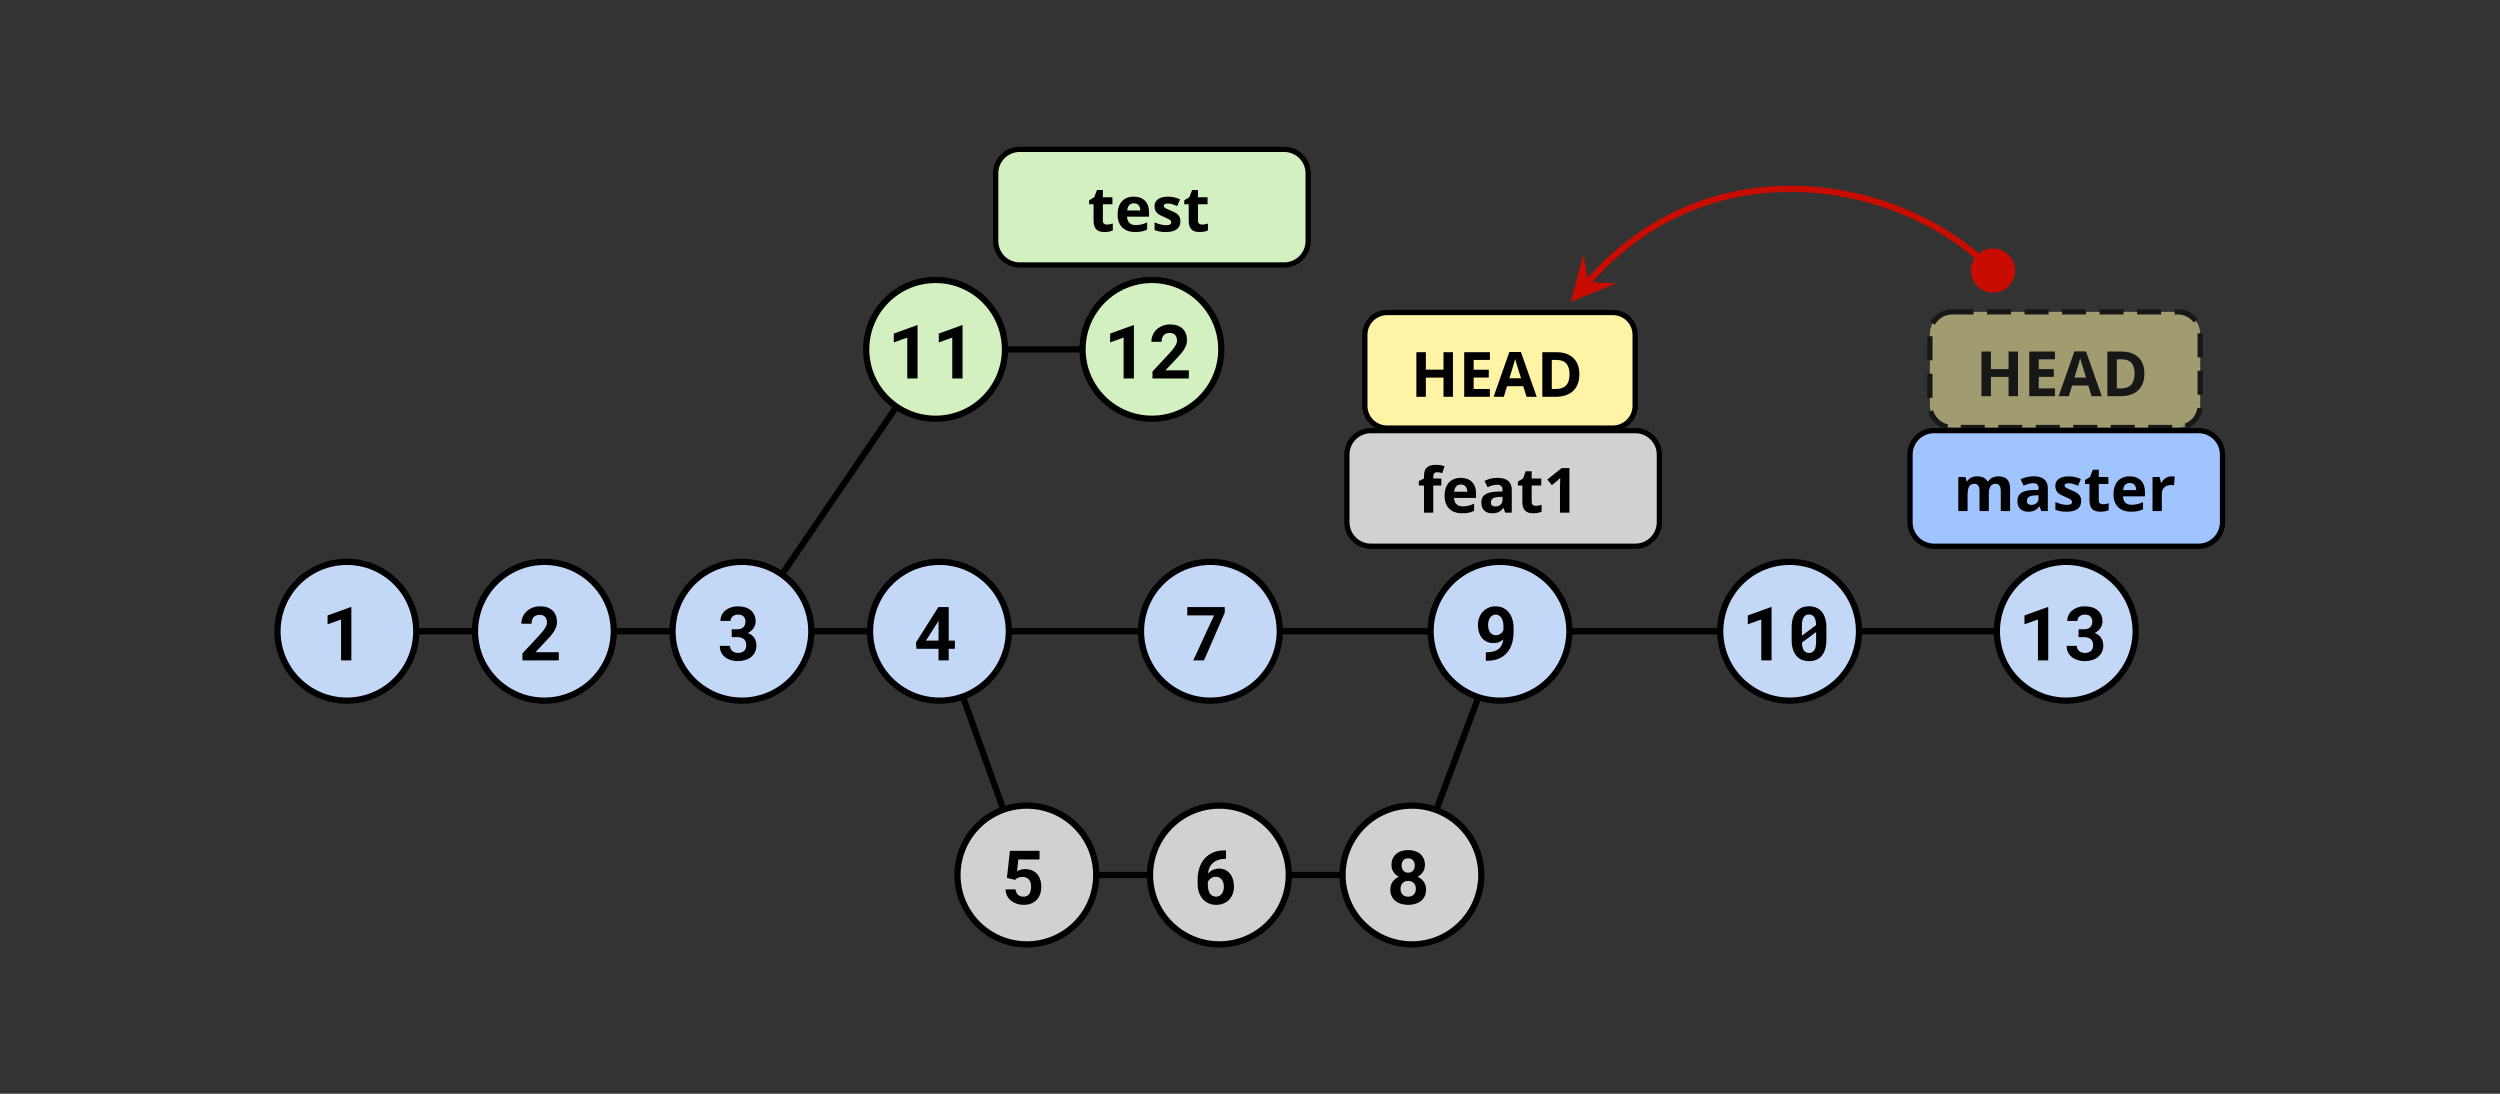 <?xml version="1.0" standalone="no"?><!-- Generator: Gravit.io --><svg xmlns="http://www.w3.org/2000/svg" xmlns:xlink="http://www.w3.org/1999/xlink" style="isolation:isolate" viewBox="0 0 800 350" width="800" height="350"><rect x="0" y="0" width="800" height="350" fill="#333333" stroke="none"/><defs><clipPath id="_clipPath_TR9exJknRg6jvbkrXEfo801cq51ePe6T"><rect width="800" height="350"/></clipPath></defs><g clip-path="url(#_clipPath_TR9exJknRg6jvbkrXEfo801cq51ePe6T)"><line x1="111" y1="202" x2="662" y2="202" vector-effect="non-scaling-stroke" stroke-width="2" stroke="rgb(0,0,0)" stroke-linejoin="miter" stroke-linecap="square" stroke-miterlimit="3"/><line x1="328.594" y1="280" x2="451.651" y2="280" vector-effect="non-scaling-stroke" stroke-width="2" stroke="rgb(0,0,0)" stroke-linejoin="miter" stroke-linecap="square" stroke-miterlimit="3"/><line x1="299.471" y1="111.793" x2="368.817" y2="111.793" vector-effect="non-scaling-stroke" stroke-width="2" stroke="rgb(0,0,0)" stroke-linejoin="miter" stroke-linecap="square" stroke-miterlimit="3"/><line x1="328.594" y1="280" x2="300.622" y2="202" vector-effect="non-scaling-stroke" stroke-width="2" stroke="rgb(0,0,0)" stroke-linejoin="miter" stroke-linecap="square" stroke-miterlimit="3"/><line x1="451.821" y1="280" x2="481" y2="202" vector-effect="non-scaling-stroke" stroke-width="2" stroke="rgb(0,0,0)" stroke-linejoin="miter" stroke-linecap="square" stroke-miterlimit="3"/><line x1="237.793" y1="202" x2="299.386" y2="111.793" vector-effect="non-scaling-stroke" stroke-width="2" stroke="rgb(0,0,0)" stroke-linejoin="miter" stroke-linecap="square" stroke-miterlimit="3"/><g id="Bmaster"><path d="M 618.883 137.793 L 703.531 137.793 C 707.768 137.793 711.207 141.232 711.207 145.469 L 711.207 167.117 C 711.207 171.353 707.768 174.793 703.531 174.793 L 618.883 174.793 C 614.647 174.793 611.207 171.353 611.207 167.117 L 611.207 145.469 C 611.207 141.232 614.647 137.793 618.883 137.793 Z" style="stroke:none;fill:#9FC4FF;stroke-miterlimit:10;"/><path d="M 618.883 137.793 L 703.531 137.793 C 707.768 137.793 711.207 141.232 711.207 145.469 L 711.207 167.117 C 711.207 171.353 707.768 174.793 703.531 174.793 L 618.883 174.793 C 614.647 174.793 611.207 171.353 611.207 167.117 L 611.207 145.469 C 611.207 141.232 614.647 137.793 618.883 137.793 Z" style="fill:none;stroke:#000000;stroke-width:1.686;stroke-linecap:square;stroke-miterlimit:3;"/><path d=" M 636.425 158.073 L 636.425 163.551 L 633.447 163.551 L 633.447 157.175 L 633.447 157.175 Q 633.447 155.993 633.051 155.402 L 633.051 155.402 L 633.051 155.402 Q 632.656 154.811 631.806 154.811 L 631.806 154.811 L 631.806 154.811 Q 630.663 154.811 630.146 155.651 L 630.146 155.651 L 630.146 155.651 Q 629.628 156.491 629.628 158.415 L 629.628 158.415 L 629.628 163.551 L 626.65 163.551 L 626.65 152.633 L 628.925 152.633 L 629.325 154.03 L 629.492 154.03 L 629.492 154.03 Q 629.931 153.278 630.761 152.853 L 630.761 152.853 L 630.761 152.853 Q 631.591 152.428 632.665 152.428 L 632.665 152.428 L 632.665 152.428 Q 635.117 152.428 635.986 154.03 L 635.986 154.03 L 636.249 154.03 L 636.249 154.03 Q 636.689 153.268 637.543 152.848 L 637.543 152.848 L 637.543 152.848 Q 638.398 152.428 639.472 152.428 L 639.472 152.428 L 639.472 152.428 Q 641.327 152.428 642.28 153.381 L 642.28 153.381 L 642.28 153.381 Q 643.232 154.333 643.232 156.432 L 643.232 156.432 L 643.232 163.551 L 640.243 163.551 L 640.243 157.175 L 640.243 157.175 Q 640.243 155.993 639.848 155.402 L 639.848 155.402 L 639.848 155.402 Q 639.452 154.811 638.603 154.811 L 638.603 154.811 L 638.603 154.811 Q 637.509 154.811 636.967 155.592 L 636.967 155.592 L 636.967 155.592 Q 636.425 156.374 636.425 158.073 L 636.425 158.073 Z  M 655.302 163.551 L 653.222 163.551 L 652.646 162.067 L 652.568 162.067 L 652.568 162.067 Q 651.816 163.014 651.02 163.381 L 651.02 163.381 L 651.02 163.381 Q 650.224 163.747 648.945 163.747 L 648.945 163.747 L 648.945 163.747 Q 647.372 163.747 646.469 162.848 L 646.469 162.848 L 646.469 162.848 Q 645.566 161.95 645.566 160.29 L 645.566 160.29 L 645.566 160.29 Q 645.566 158.551 646.782 157.726 L 646.782 157.726 L 646.782 157.726 Q 647.997 156.901 650.449 156.813 L 650.449 156.813 L 652.343 156.755 L 652.343 156.276 L 652.343 156.276 Q 652.343 154.616 650.644 154.616 L 650.644 154.616 L 650.644 154.616 Q 649.335 154.616 647.568 155.407 L 647.568 155.407 L 646.581 153.395 L 646.581 153.395 Q 648.466 152.409 650.761 152.409 L 650.761 152.409 L 650.761 152.409 Q 652.958 152.409 654.13 153.366 L 654.13 153.366 L 654.13 153.366 Q 655.302 154.323 655.302 156.276 L 655.302 156.276 L 655.302 163.551 Z  M 652.343 159.391 L 652.343 158.493 L 651.191 158.532 L 651.191 158.532 Q 649.892 158.571 649.257 159.001 L 649.257 159.001 L 649.257 159.001 Q 648.622 159.43 648.622 160.309 L 648.622 160.309 L 648.622 160.309 Q 648.622 161.569 650.068 161.569 L 650.068 161.569 L 650.068 161.569 Q 651.103 161.569 651.723 160.973 L 651.723 160.973 L 651.723 160.973 Q 652.343 160.378 652.343 159.391 L 652.343 159.391 Z  M 665.986 160.309 L 665.986 160.309 L 665.986 160.309 Q 665.986 161.989 664.819 162.868 L 664.819 162.868 L 664.819 162.868 Q 663.652 163.747 661.327 163.747 L 661.327 163.747 L 661.327 163.747 Q 660.136 163.747 659.296 163.586 L 659.296 163.586 L 659.296 163.586 Q 658.456 163.425 657.724 163.112 L 657.724 163.112 L 657.724 160.651 L 657.724 160.651 Q 658.554 161.042 659.594 161.305 L 659.594 161.305 L 659.594 161.305 Q 660.634 161.569 661.425 161.569 L 661.425 161.569 L 661.425 161.569 Q 663.046 161.569 663.046 160.632 L 663.046 160.632 L 663.046 160.632 Q 663.046 160.28 662.831 160.06 L 662.831 160.06 L 662.831 160.06 Q 662.617 159.841 662.089 159.562 L 662.089 159.562 L 662.089 159.562 Q 661.562 159.284 660.683 158.913 L 660.683 158.913 L 660.683 158.913 Q 659.423 158.385 658.832 157.936 L 658.832 157.936 L 658.832 157.936 Q 658.242 157.487 657.973 156.906 L 657.973 156.906 L 657.973 156.906 Q 657.704 156.325 657.704 155.475 L 657.704 155.475 L 657.704 155.475 Q 657.704 154.02 658.832 153.224 L 658.832 153.224 L 658.832 153.224 Q 659.96 152.428 662.031 152.428 L 662.031 152.428 L 662.031 152.428 Q 664.003 152.428 665.868 153.288 L 665.868 153.288 L 664.97 155.436 L 664.97 155.436 Q 664.15 155.085 663.437 154.86 L 663.437 154.86 L 663.437 154.86 Q 662.724 154.635 661.982 154.635 L 661.982 154.635 L 661.982 154.635 Q 660.663 154.635 660.663 155.348 L 660.663 155.348 L 660.663 155.348 Q 660.663 155.749 661.088 156.042 L 661.088 156.042 L 661.088 156.042 Q 661.513 156.335 662.949 156.911 L 662.949 156.911 L 662.949 156.911 Q 664.228 157.428 664.824 157.878 L 664.824 157.878 L 664.824 157.878 Q 665.419 158.327 665.702 158.913 L 665.702 158.913 L 665.702 158.913 Q 665.986 159.499 665.986 160.309 Z  M 672.909 161.374 L 672.909 161.374 L 672.909 161.374 Q 673.691 161.374 674.784 161.032 L 674.784 161.032 L 674.784 163.249 L 674.784 163.249 Q 673.671 163.747 672.05 163.747 L 672.05 163.747 L 672.05 163.747 Q 670.263 163.747 669.448 162.843 L 669.448 162.843 L 669.448 162.843 Q 668.632 161.94 668.632 160.133 L 668.632 160.133 L 668.632 154.87 L 667.206 154.87 L 667.206 153.61 L 668.847 152.614 L 669.706 150.309 L 671.611 150.309 L 671.611 152.633 L 674.667 152.633 L 674.667 154.87 L 671.611 154.87 L 671.611 160.133 L 671.611 160.133 Q 671.611 160.768 671.967 161.071 L 671.967 161.071 L 671.967 161.071 Q 672.324 161.374 672.909 161.374 Z  M 681.513 154.548 L 681.513 154.548 L 681.513 154.548 Q 680.566 154.548 680.029 155.148 L 680.029 155.148 L 680.029 155.148 Q 679.492 155.749 679.413 156.852 L 679.413 156.852 L 683.593 156.852 L 683.593 156.852 Q 683.574 155.749 683.017 155.148 L 683.017 155.148 L 683.017 155.148 Q 682.46 154.548 681.513 154.548 Z  M 681.933 163.747 L 681.933 163.747 L 681.933 163.747 Q 679.296 163.747 677.812 162.292 L 677.812 162.292 L 677.812 162.292 Q 676.327 160.837 676.327 158.171 L 676.327 158.171 L 676.327 158.171 Q 676.327 155.426 677.7 153.927 L 677.7 153.927 L 677.7 153.927 Q 679.072 152.428 681.493 152.428 L 681.493 152.428 L 681.493 152.428 Q 683.808 152.428 685.097 153.747 L 685.097 153.747 L 685.097 153.747 Q 686.386 155.065 686.386 157.389 L 686.386 157.389 L 686.386 158.835 L 679.345 158.835 L 679.345 158.835 Q 679.394 160.104 680.097 160.817 L 680.097 160.817 L 680.097 160.817 Q 680.8 161.53 682.07 161.53 L 682.07 161.53 L 682.07 161.53 Q 683.056 161.53 683.935 161.325 L 683.935 161.325 L 683.935 161.325 Q 684.814 161.12 685.771 160.671 L 685.771 160.671 L 685.771 162.975 L 685.771 162.975 Q 684.99 163.366 684.101 163.556 L 684.101 163.556 L 684.101 163.556 Q 683.212 163.747 681.933 163.747 Z  M 694.902 152.428 L 694.902 152.428 L 694.902 152.428 Q 695.507 152.428 695.908 152.516 L 695.908 152.516 L 695.683 155.309 L 695.683 155.309 Q 695.322 155.212 694.804 155.212 L 694.804 155.212 L 694.804 155.212 Q 693.378 155.212 692.582 155.944 L 692.582 155.944 L 692.582 155.944 Q 691.786 156.676 691.786 157.995 L 691.786 157.995 L 691.786 163.551 L 688.808 163.551 L 688.808 152.633 L 691.064 152.633 L 691.503 154.469 L 691.65 154.469 L 691.65 154.469 Q 692.158 153.551 693.022 152.99 L 693.022 152.99 L 693.022 152.99 Q 693.886 152.428 694.902 152.428 Z " fill-rule="evenodd" fill="rgb(0,0,0)"/></g><g id="Btest"><path d="M 326.294 47.793 L 410.942 47.793 C 415.178 47.793 418.618 51.232 418.618 55.469 L 418.618 77.117 C 418.618 81.353 415.178 84.793 410.942 84.793 L 326.294 84.793 C 322.057 84.793 318.618 81.353 318.618 77.117 L 318.618 55.469 C 318.618 51.232 322.057 47.793 326.294 47.793 Z" style="stroke:none;fill:#D3F0C1;stroke-linecap:square;stroke-miterlimit:3;"/><path d="M 326.294 47.793 L 410.942 47.793 C 415.178 47.793 418.618 51.232 418.618 55.469 L 418.618 77.117 C 418.618 81.353 415.178 84.793 410.942 84.793 L 326.294 84.793 C 322.057 84.793 318.618 81.353 318.618 77.117 L 318.618 55.469 C 318.618 51.232 322.057 47.793 326.294 47.793 Z" style="fill:none;stroke:#000000;stroke-width:1.686;stroke-linecap:square;stroke-miterlimit:3;"/><path d=" M 354.219 71.874 L 354.219 71.874 L 354.219 71.874 Q 355.001 71.874 356.094 71.532 L 356.094 71.532 L 356.094 73.749 L 356.094 73.749 Q 354.981 74.247 353.36 74.247 L 353.36 74.247 L 353.36 74.247 Q 351.573 74.247 350.758 73.343 L 350.758 73.343 L 350.758 73.343 Q 349.942 72.44 349.942 70.633 L 349.942 70.633 L 349.942 65.37 L 348.516 65.37 L 348.516 64.11 L 350.157 63.114 L 351.016 60.809 L 352.921 60.809 L 352.921 63.133 L 355.977 63.133 L 355.977 65.37 L 352.921 65.37 L 352.921 70.633 L 352.921 70.633 Q 352.921 71.268 353.277 71.571 L 353.277 71.571 L 353.277 71.571 Q 353.634 71.874 354.219 71.874 Z  M 362.823 65.048 L 362.823 65.048 L 362.823 65.048 Q 361.876 65.048 361.339 65.648 L 361.339 65.648 L 361.339 65.648 Q 360.801 66.249 360.723 67.352 L 360.723 67.352 L 364.903 67.352 L 364.903 67.352 Q 364.884 66.249 364.327 65.648 L 364.327 65.648 L 364.327 65.648 Q 363.77 65.048 362.823 65.048 Z  M 363.243 74.247 L 363.243 74.247 L 363.243 74.247 Q 360.606 74.247 359.122 72.792 L 359.122 72.792 L 359.122 72.792 Q 357.637 71.337 357.637 68.671 L 357.637 68.671 L 357.637 68.671 Q 357.637 65.926 359.009 64.427 L 359.009 64.427 L 359.009 64.427 Q 360.382 62.928 362.803 62.928 L 362.803 62.928 L 362.803 62.928 Q 365.118 62.928 366.407 64.247 L 366.407 64.247 L 366.407 64.247 Q 367.696 65.565 367.696 67.889 L 367.696 67.889 L 367.696 69.335 L 360.655 69.335 L 360.655 69.335 Q 360.704 70.604 361.407 71.317 L 361.407 71.317 L 361.407 71.317 Q 362.11 72.03 363.38 72.03 L 363.38 72.03 L 363.38 72.03 Q 364.366 72.03 365.245 71.825 L 365.245 71.825 L 365.245 71.825 Q 366.124 71.62 367.081 71.171 L 367.081 71.171 L 367.081 73.475 L 367.081 73.475 Q 366.3 73.866 365.411 74.056 L 365.411 74.056 L 365.411 74.056 Q 364.522 74.247 363.243 74.247 Z  M 377.735 70.809 L 377.735 70.809 L 377.735 70.809 Q 377.735 72.489 376.568 73.368 L 376.568 73.368 L 376.568 73.368 Q 375.401 74.247 373.077 74.247 L 373.077 74.247 L 373.077 74.247 Q 371.885 74.247 371.046 74.086 L 371.046 74.086 L 371.046 74.086 Q 370.206 73.925 369.473 73.612 L 369.473 73.612 L 369.473 71.151 L 369.473 71.151 Q 370.303 71.542 371.343 71.805 L 371.343 71.805 L 371.343 71.805 Q 372.384 72.069 373.175 72.069 L 373.175 72.069 L 373.175 72.069 Q 374.796 72.069 374.796 71.132 L 374.796 71.132 L 374.796 71.132 Q 374.796 70.78 374.581 70.56 L 374.581 70.56 L 374.581 70.56 Q 374.366 70.341 373.839 70.062 L 373.839 70.062 L 373.839 70.062 Q 373.311 69.784 372.432 69.413 L 372.432 69.413 L 372.432 69.413 Q 371.173 68.885 370.582 68.436 L 370.582 68.436 L 370.582 68.436 Q 369.991 67.987 369.722 67.406 L 369.722 67.406 L 369.722 67.406 Q 369.454 66.825 369.454 65.975 L 369.454 65.975 L 369.454 65.975 Q 369.454 64.52 370.582 63.724 L 370.582 63.724 L 370.582 63.724 Q 371.71 62.928 373.78 62.928 L 373.78 62.928 L 373.78 62.928 Q 375.753 62.928 377.618 63.788 L 377.618 63.788 L 376.719 65.936 L 376.719 65.936 Q 375.899 65.585 375.186 65.36 L 375.186 65.36 L 375.186 65.36 Q 374.473 65.135 373.731 65.135 L 373.731 65.135 L 373.731 65.135 Q 372.413 65.135 372.413 65.848 L 372.413 65.848 L 372.413 65.848 Q 372.413 66.249 372.838 66.542 L 372.838 66.542 L 372.838 66.542 Q 373.262 66.835 374.698 67.411 L 374.698 67.411 L 374.698 67.411 Q 375.977 67.928 376.573 68.378 L 376.573 68.378 L 376.573 68.378 Q 377.169 68.827 377.452 69.413 L 377.452 69.413 L 377.452 69.413 Q 377.735 69.999 377.735 70.809 Z  M 384.659 71.874 L 384.659 71.874 L 384.659 71.874 Q 385.44 71.874 386.534 71.532 L 386.534 71.532 L 386.534 73.749 L 386.534 73.749 Q 385.421 74.247 383.8 74.247 L 383.8 74.247 L 383.8 74.247 Q 382.012 74.247 381.197 73.343 L 381.197 73.343 L 381.197 73.343 Q 380.382 72.44 380.382 70.633 L 380.382 70.633 L 380.382 65.37 L 378.956 65.37 L 378.956 64.11 L 380.596 63.114 L 381.456 60.809 L 383.36 60.809 L 383.36 63.133 L 386.417 63.133 L 386.417 65.37 L 383.36 65.37 L 383.36 70.633 L 383.36 70.633 Q 383.36 71.268 383.717 71.571 L 383.717 71.571 L 383.717 71.571 Q 384.073 71.874 384.659 71.874 Z " fill-rule="evenodd" fill="rgb(0,0,0)"/></g><g id="Bfeat1"><path d="M 438.676 137.793 L 523.324 137.793 C 527.56 137.793 531 141.232 531 145.469 L 531 167.117 C 531 171.353 527.56 174.793 523.324 174.793 L 438.676 174.793 C 434.44 174.793 431 171.353 431 167.117 L 431 145.469 C 431 141.232 434.44 137.793 438.676 137.793 Z" style="stroke:none;fill:#D1D1D1;stroke-linecap:square;stroke-miterlimit:3;"/><path d="M 438.676 137.793 L 523.324 137.793 C 527.56 137.793 531 141.232 531 145.469 L 531 167.117 C 531 171.353 527.56 174.793 523.324 174.793 L 438.676 174.793 C 434.44 174.793 431 171.353 431 167.117 L 431 145.469 C 431 141.232 434.44 137.793 438.676 137.793 Z" style="fill:none;stroke:#000000;stroke-width:1.686;stroke-linecap:square;stroke-miterlimit:3;"/><path d=" M 461.229 153.133 L 461.229 155.37 L 458.65 155.37 L 458.65 164.051 L 455.672 164.051 L 455.672 155.37 L 454.031 155.37 L 454.031 153.934 L 455.672 153.133 L 455.672 152.333 L 455.672 152.333 Q 455.672 150.467 456.59 149.608 L 456.59 149.608 L 456.59 149.608 Q 457.508 148.749 459.529 148.749 L 459.529 148.749 L 459.529 148.749 Q 461.072 148.749 462.273 149.208 L 462.273 149.208 L 461.512 151.395 L 461.512 151.395 Q 460.613 151.112 459.852 151.112 L 459.852 151.112 L 459.852 151.112 Q 459.217 151.112 458.934 151.488 L 458.934 151.488 L 458.934 151.488 Q 458.65 151.864 458.65 152.45 L 458.65 152.45 L 458.65 153.133 L 461.229 153.133 Z  M 467.459 155.048 L 467.459 155.048 L 467.459 155.048 Q 466.512 155.048 465.975 155.648 L 465.975 155.648 L 465.975 155.648 Q 465.437 156.249 465.359 157.352 L 465.359 157.352 L 469.539 157.352 L 469.539 157.352 Q 469.52 156.249 468.963 155.648 L 468.963 155.648 L 468.963 155.648 Q 468.406 155.048 467.459 155.048 Z  M 467.879 164.247 L 467.879 164.247 L 467.879 164.247 Q 465.242 164.247 463.758 162.792 L 463.758 162.792 L 463.758 162.792 Q 462.273 161.337 462.273 158.671 L 462.273 158.671 L 462.273 158.671 Q 462.273 155.926 463.646 154.427 L 463.646 154.427 L 463.646 154.427 Q 465.018 152.928 467.439 152.928 L 467.439 152.928 L 467.439 152.928 Q 469.754 152.928 471.043 154.247 L 471.043 154.247 L 471.043 154.247 Q 472.332 155.565 472.332 157.889 L 472.332 157.889 L 472.332 159.335 L 465.291 159.335 L 465.291 159.335 Q 465.34 160.604 466.043 161.317 L 466.043 161.317 L 466.043 161.317 Q 466.746 162.03 468.016 162.03 L 468.016 162.03 L 468.016 162.03 Q 469.002 162.03 469.881 161.825 L 469.881 161.825 L 469.881 161.825 Q 470.76 161.62 471.717 161.171 L 471.717 161.171 L 471.717 163.475 L 471.717 163.475 Q 470.936 163.866 470.047 164.056 L 470.047 164.056 L 470.047 164.056 Q 469.158 164.247 467.879 164.247 Z  M 483.768 164.051 L 481.687 164.051 L 481.111 162.567 L 481.033 162.567 L 481.033 162.567 Q 480.281 163.514 479.485 163.881 L 479.485 163.881 L 479.485 163.881 Q 478.689 164.247 477.41 164.247 L 477.41 164.247 L 477.41 164.247 Q 475.838 164.247 474.935 163.348 L 474.935 163.348 L 474.935 163.348 Q 474.031 162.45 474.031 160.79 L 474.031 160.79 L 474.031 160.79 Q 474.031 159.051 475.247 158.226 L 475.247 158.226 L 475.247 158.226 Q 476.463 157.401 478.914 157.313 L 478.914 157.313 L 480.809 157.255 L 480.809 156.776 L 480.809 156.776 Q 480.809 155.116 479.109 155.116 L 479.109 155.116 L 479.109 155.116 Q 477.801 155.116 476.033 155.907 L 476.033 155.907 L 475.047 153.895 L 475.047 153.895 Q 476.932 152.909 479.227 152.909 L 479.227 152.909 L 479.227 152.909 Q 481.424 152.909 482.596 153.866 L 482.596 153.866 L 482.596 153.866 Q 483.768 154.823 483.768 156.776 L 483.768 156.776 L 483.768 164.051 Z  M 480.809 159.891 L 480.809 158.993 L 479.656 159.032 L 479.656 159.032 Q 478.357 159.071 477.723 159.501 L 477.723 159.501 L 477.723 159.501 Q 477.088 159.93 477.088 160.809 L 477.088 160.809 L 477.088 160.809 Q 477.088 162.069 478.533 162.069 L 478.533 162.069 L 478.533 162.069 Q 479.568 162.069 480.188 161.473 L 480.188 161.473 L 480.188 161.473 Q 480.809 160.878 480.809 159.891 L 480.809 159.891 Z  M 491.434 161.874 L 491.434 161.874 L 491.434 161.874 Q 492.215 161.874 493.309 161.532 L 493.309 161.532 L 493.309 163.749 L 493.309 163.749 Q 492.195 164.247 490.574 164.247 L 490.574 164.247 L 490.574 164.247 Q 488.787 164.247 487.972 163.343 L 487.972 163.343 L 487.972 163.343 Q 487.156 162.44 487.156 160.633 L 487.156 160.633 L 487.156 155.37 L 485.73 155.37 L 485.73 154.11 L 487.371 153.114 L 488.23 150.809 L 490.135 150.809 L 490.135 153.133 L 493.191 153.133 L 493.191 155.37 L 490.135 155.37 L 490.135 160.633 L 490.135 160.633 Q 490.135 161.268 490.491 161.571 L 490.491 161.571 L 490.491 161.571 Q 490.848 161.874 491.434 161.874 Z  M 502.215 149.774 L 502.215 164.051 L 499.197 164.051 L 499.197 155.79 L 499.227 154.432 L 499.275 152.948 L 499.275 152.948 Q 498.523 153.7 498.23 153.934 L 498.23 153.934 L 496.59 155.253 L 495.135 153.436 L 499.734 149.774 L 502.215 149.774 Z " fill-rule="evenodd" fill="rgb(0,0,0)"/></g><g id="Bhead" style="opacity:0.54;"><path d="M 624.706 99.793 L 696.927 99.793 C 700.868 99.793 704.067 102.992 704.067 106.932 L 704.067 129.653 C 704.067 133.594 700.868 136.793 696.927 136.793 L 624.706 136.793 C 620.766 136.793 617.567 133.594 617.567 129.653 L 617.567 106.932 C 617.567 102.992 620.766 99.793 624.706 99.793 Z" style="stroke:none;fill:#FFF3A5;stroke-linecap:square;stroke-miterlimit:3;"/><path d="M 624.706 99.793 L 696.927 99.793 C 700.868 99.793 704.067 102.992 704.067 106.932 L 704.067 129.653 C 704.067 133.594 700.868 136.793 696.927 136.793 L 624.706 136.793 C 620.766 136.793 617.567 133.594 617.567 129.653 L 617.567 106.932 C 617.567 102.992 620.766 99.793 624.706 99.793 Z" style="fill:none;stroke:#000000;stroke-width:1.686;stroke-linecap:square;stroke-dasharray:6;stroke-miterlimit:3;"/><path d=" M 645.759 112.501 L 645.759 126.779 L 642.741 126.779 L 642.741 120.617 L 637.087 120.617 L 637.087 126.779 L 634.06 126.779 L 634.06 112.501 L 637.087 112.501 L 637.087 118.097 L 642.741 118.097 L 642.741 112.501 L 645.759 112.501 Z  M 657.585 124.279 L 657.585 126.779 L 649.362 126.779 L 649.362 112.501 L 657.585 112.501 L 657.585 114.982 L 652.39 114.982 L 652.39 118.117 L 657.224 118.117 L 657.224 120.597 L 652.39 120.597 L 652.39 124.279 L 657.585 124.279 Z  M 672.566 126.779 L 669.304 126.779 L 668.269 123.38 L 663.064 123.38 L 662.028 126.779 L 658.767 126.779 L 663.806 112.443 L 667.507 112.443 L 672.566 126.779 Z  M 663.825 120.841 L 667.546 120.841 L 667.546 120.841 Q 666.111 116.222 665.93 115.617 L 665.93 115.617 L 665.93 115.617 Q 665.749 115.011 665.671 114.659 L 665.671 114.659 L 665.671 114.659 Q 665.349 115.909 663.825 120.841 L 663.825 120.841 Z  M 686.208 119.503 L 686.208 119.503 L 686.208 119.503 Q 686.208 123.029 684.201 124.904 L 684.201 124.904 L 684.201 124.904 Q 682.195 126.779 678.405 126.779 L 678.405 126.779 L 674.362 126.779 L 674.362 112.501 L 678.845 112.501 L 678.845 112.501 Q 682.341 112.501 684.275 114.347 L 684.275 114.347 L 684.275 114.347 Q 686.208 116.193 686.208 119.503 Z  M 683.064 119.581 L 683.064 119.581 L 683.064 119.581 Q 683.064 114.982 679.001 114.982 L 679.001 114.982 L 677.39 114.982 L 677.39 124.279 L 678.689 124.279 L 678.689 124.279 Q 683.064 124.279 683.064 119.581 Z " fill-rule="evenodd" fill="rgb(0,0,0)"/></g><g id="Bhead"><path d="M 443.889 100 L 516.111 100 C 520.051 100 523.25 103.199 523.25 107.139 L 523.25 129.861 C 523.25 133.801 520.051 137 516.111 137 L 443.889 137 C 439.949 137 436.75 133.801 436.75 129.861 L 436.75 107.139 C 436.75 103.199 439.949 100 443.889 100 Z" style="stroke:none;fill:#FFF3A5;stroke-linecap:square;stroke-miterlimit:3;"/><path d="M 443.889 100 L 516.111 100 C 520.051 100 523.25 103.199 523.25 107.139 L 523.25 129.861 C 523.25 133.801 520.051 137 516.111 137 L 443.889 137 C 439.949 137 436.75 133.801 436.75 129.861 L 436.75 107.139 C 436.75 103.199 439.949 100 443.889 100 Z" style="fill:none;stroke:#000000;stroke-width:1.686;stroke-linecap:square;stroke-miterlimit:3;"/><path d=" M 464.942 112.709 L 464.942 126.986 L 461.925 126.986 L 461.925 120.824 L 456.271 120.824 L 456.271 126.986 L 453.243 126.986 L 453.243 112.709 L 456.271 112.709 L 456.271 118.304 L 461.925 118.304 L 461.925 112.709 L 464.942 112.709 Z  M 476.769 124.486 L 476.769 126.986 L 468.546 126.986 L 468.546 112.709 L 476.769 112.709 L 476.769 115.189 L 471.573 115.189 L 471.573 118.324 L 476.407 118.324 L 476.407 120.804 L 471.573 120.804 L 471.573 124.486 L 476.769 124.486 Z  M 491.749 126.986 L 488.487 126.986 L 487.452 123.588 L 482.247 123.588 L 481.212 126.986 L 477.95 126.986 L 482.989 112.65 L 486.69 112.65 L 491.749 126.986 Z  M 483.009 121.048 L 486.729 121.048 L 486.729 121.048 Q 485.294 116.429 485.113 115.824 L 485.113 115.824 L 485.113 115.824 Q 484.933 115.218 484.854 114.867 L 484.854 114.867 L 484.854 114.867 Q 484.532 116.117 483.009 121.048 L 483.009 121.048 Z  M 505.392 119.711 L 505.392 119.711 L 505.392 119.711 Q 505.392 123.236 503.385 125.111 L 503.385 125.111 L 503.385 125.111 Q 501.378 126.986 497.589 126.986 L 497.589 126.986 L 493.546 126.986 L 493.546 112.709 L 498.028 112.709 L 498.028 112.709 Q 501.524 112.709 503.458 114.554 L 503.458 114.554 L 503.458 114.554 Q 505.392 116.4 505.392 119.711 Z  M 502.247 119.789 L 502.247 119.789 L 502.247 119.789 Q 502.247 115.189 498.185 115.189 L 498.185 115.189 L 496.573 115.189 L 496.573 124.486 L 497.872 124.486 L 497.872 124.486 Q 502.247 124.486 502.247 119.789 Z " fill-rule="evenodd" fill="rgb(0,0,0)"/></g><g id="c1"><path d=" M 88.793 202 C 88.793 189.743 98.743 179.793 111 179.793 C 123.257 179.793 133.207 189.743 133.207 202 C 133.207 214.257 123.257 224.207 111 224.207 C 98.743 224.207 88.793 214.257 88.793 202 Z " fill="rgb(195,215,247)" vector-effect="non-scaling-stroke" stroke-width="2" stroke="rgb(0,0,0)" stroke-linejoin="miter" stroke-linecap="square" stroke-miterlimit="3"/><path d=" M 112.432 194.26 L 112.432 211.322 L 109.139 211.322 L 109.139 198.232 L 104.826 199.779 L 104.826 196.943 L 112.256 194.26 L 112.432 194.26 Z " fill="rgb(0,0,0)"/></g><g id="c2"><path d=" M 152 202 C 152 189.743 161.951 179.793 174.207 179.793 C 186.464 179.793 196.415 189.743 196.415 202 C 196.415 214.257 186.464 224.207 174.207 224.207 C 161.951 224.207 152 214.257 152 202 Z " fill="rgb(195,215,247)" vector-effect="non-scaling-stroke" stroke-width="2" stroke="rgb(0,0,0)" stroke-linejoin="miter" stroke-linecap="square" stroke-miterlimit="3"/><path d=" M 178.815 208.709 L 178.815 211.322 L 167.178 211.322 L 167.178 209.096 L 172.698 203.166 L 172.698 203.166 Q 173.342 202.463 173.787 201.889 L 173.787 201.889 L 173.787 201.889 Q 174.233 201.314 174.508 200.84 L 174.508 200.84 L 174.508 200.84 Q 174.783 200.365 174.907 199.955 L 174.907 199.955 L 174.907 199.955 Q 175.03 199.545 175.03 199.158 L 175.03 199.158 L 175.03 199.158 Q 175.03 198.584 174.866 198.139 L 174.866 198.139 L 174.866 198.139 Q 174.701 197.693 174.403 197.383 L 174.403 197.383 L 174.403 197.383 Q 174.104 197.072 173.688 196.908 L 173.688 196.908 L 173.688 196.908 Q 173.272 196.744 172.768 196.744 L 172.768 196.744 L 172.768 196.744 Q 171.42 196.744 170.758 197.494 L 170.758 197.494 L 170.758 197.494 Q 170.096 198.244 170.096 199.592 L 170.096 199.592 L 166.826 199.592 L 166.826 199.592 Q 166.826 198.455 167.26 197.441 L 167.26 197.441 L 167.26 197.441 Q 167.694 196.428 168.485 195.666 L 168.485 195.666 L 168.485 195.666 Q 169.276 194.904 170.395 194.465 L 170.395 194.465 L 170.395 194.465 Q 171.514 194.025 172.873 194.025 L 172.873 194.025 L 172.873 194.025 Q 174.174 194.025 175.176 194.389 L 175.176 194.389 L 175.176 194.389 Q 176.178 194.752 176.852 195.408 L 176.852 195.408 L 176.852 195.408 Q 177.526 196.064 177.877 196.984 L 177.877 196.984 L 177.877 196.984 Q 178.229 197.904 178.229 199.018 L 178.229 199.018 L 178.229 199.018 Q 178.229 199.861 177.965 200.629 L 177.965 200.629 L 177.965 200.629 Q 177.701 201.396 177.215 202.146 L 177.215 202.146 L 177.215 202.146 Q 176.729 202.896 176.049 203.676 L 176.049 203.676 L 176.049 203.676 Q 175.369 204.455 174.537 205.311 L 174.537 205.311 L 171.326 208.709 L 178.815 208.709 Z " fill="rgb(0,0,0)"/></g><g id="C3"><path d=" M 215.207 202 C 215.207 189.743 225.158 179.793 237.415 179.793 C 249.671 179.793 259.622 189.743 259.622 202 C 259.622 214.257 249.671 224.207 237.415 224.207 C 225.158 224.207 215.207 214.257 215.207 202 Z " fill="rgb(195,215,247)" vector-effect="non-scaling-stroke" stroke-width="2" stroke="rgb(0,0,0)" stroke-linejoin="miter" stroke-linecap="square" stroke-miterlimit="3"/><path d=" M 234.147 203.893 L 234.147 201.361 L 235.917 201.361 L 235.917 201.361 Q 237.253 201.361 237.897 200.688 L 237.897 200.688 L 237.897 200.688 Q 238.542 200.014 238.542 198.924 L 238.542 198.924 L 238.542 198.924 Q 238.542 198.42 238.395 198.004 L 238.395 198.004 L 238.395 198.004 Q 238.249 197.588 237.956 197.289 L 237.956 197.289 L 237.956 197.289 Q 237.663 196.99 237.212 196.826 L 237.212 196.826 L 237.212 196.826 Q 236.76 196.662 236.163 196.662 L 236.163 196.662 L 236.163 196.662 Q 235.671 196.662 235.243 196.803 L 235.243 196.803 L 235.243 196.803 Q 234.815 196.943 234.493 197.207 L 234.493 197.207 L 234.493 197.207 Q 234.171 197.471 233.983 197.846 L 233.983 197.846 L 233.983 197.846 Q 233.796 198.221 233.796 198.689 L 233.796 198.689 L 230.538 198.689 L 230.538 198.689 Q 230.538 197.646 230.965 196.791 L 230.965 196.791 L 230.965 196.791 Q 231.393 195.936 232.143 195.32 L 232.143 195.32 L 232.143 195.32 Q 232.893 194.705 233.907 194.365 L 233.907 194.365 L 233.907 194.365 Q 234.921 194.025 236.092 194.025 L 236.092 194.025 L 236.092 194.025 Q 237.358 194.025 238.413 194.336 L 238.413 194.336 L 238.413 194.336 Q 239.467 194.646 240.217 195.262 L 240.217 195.262 L 240.217 195.262 Q 240.967 195.877 241.383 196.785 L 241.383 196.785 L 241.383 196.785 Q 241.799 197.693 241.799 198.889 L 241.799 198.889 L 241.799 198.889 Q 241.799 199.439 241.635 199.973 L 241.635 199.973 L 241.635 199.973 Q 241.471 200.506 241.155 200.986 L 241.155 200.986 L 241.155 200.986 Q 240.838 201.467 240.37 201.871 L 240.37 201.871 L 240.37 201.871 Q 239.901 202.275 239.292 202.568 L 239.292 202.568 L 239.292 202.568 Q 240.006 202.826 240.528 203.225 L 240.528 203.225 L 240.528 203.225 Q 241.049 203.623 241.389 204.133 L 241.389 204.133 L 241.389 204.133 Q 241.729 204.643 241.893 205.252 L 241.893 205.252 L 241.893 205.252 Q 242.057 205.861 242.057 206.541 L 242.057 206.541 L 242.057 206.541 Q 242.057 207.736 241.6 208.674 L 241.6 208.674 L 241.6 208.674 Q 241.143 209.611 240.346 210.25 L 240.346 210.25 L 240.346 210.25 Q 239.549 210.889 238.454 211.223 L 238.454 211.223 L 238.454 211.223 Q 237.358 211.557 236.092 211.557 L 236.092 211.557 L 236.092 211.557 Q 235.003 211.557 233.965 211.258 L 233.965 211.258 L 233.965 211.258 Q 232.928 210.959 232.12 210.355 L 232.12 210.355 L 232.12 210.355 Q 231.311 209.752 230.825 208.838 L 230.825 208.838 L 230.825 208.838 Q 230.338 207.924 230.338 206.682 L 230.338 206.682 L 233.596 206.682 L 233.596 206.682 Q 233.596 207.174 233.784 207.59 L 233.784 207.59 L 233.784 207.59 Q 233.971 208.006 234.317 208.305 L 234.317 208.305 L 234.317 208.305 Q 234.663 208.604 235.131 208.773 L 235.131 208.773 L 235.131 208.773 Q 235.6 208.943 236.163 208.943 L 236.163 208.943 L 236.163 208.943 Q 237.405 208.943 238.108 208.287 L 238.108 208.287 L 238.108 208.287 Q 238.811 207.631 238.811 206.506 L 238.811 206.506 L 238.811 206.506 Q 238.811 205.814 238.612 205.322 L 238.612 205.322 L 238.612 205.322 Q 238.413 204.83 238.032 204.514 L 238.032 204.514 L 238.032 204.514 Q 237.651 204.197 237.118 204.045 L 237.118 204.045 L 237.118 204.045 Q 236.585 203.893 235.917 203.893 L 235.917 203.893 L 234.147 203.893 Z " fill="rgb(0,0,0)"/></g><g id="C4"><path d=" M 278.415 202 C 278.415 189.743 288.365 179.793 300.622 179.793 C 312.879 179.793 322.829 189.743 322.829 202 C 322.829 214.257 312.879 224.207 300.622 224.207 C 288.365 224.207 278.415 214.257 278.415 202 Z " fill="rgb(195,215,247)" vector-effect="non-scaling-stroke" stroke-width="2" stroke="rgb(0,0,0)" stroke-linejoin="miter" stroke-linecap="square" stroke-miterlimit="3"/><path d=" M 303.589 194.26 L 303.589 204.982 L 305.569 204.982 L 305.569 207.619 L 303.589 207.619 L 303.589 211.322 L 300.331 211.322 L 300.331 207.619 L 293.241 207.619 L 293.112 205.58 L 300.284 194.26 L 303.589 194.26 Z  M 300.015 199.205 L 296.311 204.982 L 300.331 204.982 L 300.331 198.643 L 300.015 199.205 Z " fill-rule="evenodd" fill="rgb(0,0,0)"/></g><g id="C5"><path d=" M 306.386 280 C 306.386 267.743 316.337 257.793 328.594 257.793 C 340.85 257.793 350.801 267.743 350.801 280 C 350.801 292.257 340.85 302.207 328.594 302.207 C 316.337 302.207 306.386 292.257 306.386 280 Z " fill="rgb(209,209,209)" vector-effect="non-scaling-stroke" stroke-width="2" stroke="rgb(0,0,0)" stroke-linejoin="miter" stroke-linecap="square" stroke-miterlimit="3"/><path d=" M 324.81 281.564 L 322.209 280.92 L 323.181 272.26 L 332.65 272.26 L 332.65 275.025 L 325.865 275.025 L 325.455 278.775 L 325.455 278.775 Q 325.818 278.564 326.486 278.342 L 326.486 278.342 L 326.486 278.342 Q 327.154 278.119 328.021 278.119 L 328.021 278.119 L 328.021 278.119 Q 329.252 278.119 330.219 278.512 L 330.219 278.512 L 330.219 278.512 Q 331.185 278.904 331.847 279.643 L 331.847 279.643 L 331.847 279.643 Q 332.51 280.381 332.861 281.447 L 332.861 281.447 L 332.861 281.447 Q 333.213 282.514 333.213 283.861 L 333.213 283.861 L 333.213 283.861 Q 333.213 285.01 332.873 286.041 L 332.873 286.041 L 332.873 286.041 Q 332.533 287.072 331.83 287.857 L 331.83 287.857 L 331.83 287.857 Q 331.127 288.643 330.06 289.1 L 330.06 289.1 L 330.06 289.1 Q 328.994 289.557 327.541 289.557 L 327.541 289.557 L 327.541 289.557 Q 326.439 289.557 325.414 289.229 L 325.414 289.229 L 325.414 289.229 Q 324.388 288.9 323.592 288.268 L 323.592 288.268 L 323.592 288.268 Q 322.795 287.635 322.297 286.715 L 322.297 286.715 L 322.297 286.715 Q 321.799 285.795 321.763 284.611 L 321.763 284.611 L 324.974 284.611 L 324.974 284.611 Q 325.092 285.725 325.777 286.334 L 325.777 286.334 L 325.777 286.334 Q 326.463 286.943 327.529 286.943 L 327.529 286.943 L 327.529 286.943 Q 328.185 286.943 328.648 286.697 L 328.648 286.697 L 328.648 286.697 Q 329.111 286.451 329.398 286.018 L 329.398 286.018 L 329.398 286.018 Q 329.685 285.584 329.82 284.986 L 329.82 284.986 L 329.82 284.986 Q 329.955 284.389 329.955 283.697 L 329.955 283.697 L 329.955 283.697 Q 329.955 283.018 329.785 282.449 L 329.785 282.449 L 329.785 282.449 Q 329.615 281.881 329.263 281.471 L 329.263 281.471 L 329.263 281.471 Q 328.912 281.061 328.385 280.838 L 328.385 280.838 L 328.385 280.838 Q 327.857 280.615 327.142 280.615 L 327.142 280.615 L 327.142 280.615 Q 326.662 280.615 326.31 280.697 L 326.31 280.697 L 326.31 280.697 Q 325.959 280.779 325.689 280.908 L 325.689 280.908 L 325.689 280.908 Q 325.42 281.037 325.209 281.207 L 325.209 281.207 L 325.209 281.207 Q 324.998 281.377 324.81 281.564 L 324.81 281.564 Z " fill="rgb(0,0,0)"/></g><g id="C6"><path d=" M 368 280 C 368 267.743 377.951 257.793 390.207 257.793 C 402.464 257.793 412.415 267.743 412.415 280 C 412.415 292.257 402.464 302.207 390.207 302.207 C 377.951 302.207 368 292.257 368 280 Z " fill="rgb(209,209,209)" vector-effect="non-scaling-stroke" stroke-width="2" stroke="rgb(0,0,0)" stroke-linejoin="miter" stroke-linecap="square" stroke-miterlimit="3"/><path d=" M 391.873 272.119 L 392.307 272.119 L 392.307 274.826 L 392.119 274.826 L 392.119 274.826 Q 390.83 274.826 389.84 275.166 L 389.84 275.166 L 389.84 275.166 Q 388.85 275.506 388.153 276.127 L 388.153 276.127 L 388.153 276.127 Q 387.455 276.748 387.051 277.615 L 387.051 277.615 L 387.051 277.615 Q 386.647 278.482 386.541 279.549 L 386.541 279.549 L 386.541 279.549 Q 386.811 279.256 387.162 278.969 L 387.162 278.969 L 387.162 278.969 Q 387.514 278.682 387.953 278.453 L 387.953 278.453 L 387.953 278.453 Q 388.393 278.225 388.908 278.084 L 388.908 278.084 L 388.908 278.084 Q 389.424 277.943 390.022 277.943 L 390.022 277.943 L 390.022 277.943 Q 391.241 277.943 392.149 278.406 L 392.149 278.406 L 392.149 278.406 Q 393.057 278.869 393.666 279.66 L 393.666 279.66 L 393.666 279.66 Q 394.276 280.451 394.575 281.5 L 394.575 281.5 L 394.575 281.5 Q 394.873 282.549 394.873 283.709 L 394.873 283.709 L 394.873 283.709 Q 394.873 284.951 394.475 286.018 L 394.475 286.018 L 394.475 286.018 Q 394.076 287.084 393.338 287.869 L 393.338 287.869 L 393.338 287.869 Q 392.6 288.654 391.545 289.105 L 391.545 289.105 L 391.545 289.105 Q 390.491 289.557 389.178 289.557 L 389.178 289.557 L 389.178 289.557 Q 387.807 289.557 386.705 289.047 L 386.705 289.047 L 386.705 289.047 Q 385.604 288.537 384.836 287.635 L 384.836 287.635 L 384.836 287.635 Q 384.069 286.732 383.653 285.496 L 383.653 285.496 L 383.653 285.496 Q 383.237 284.26 383.237 282.795 L 383.237 282.795 L 383.237 281.541 L 383.237 281.541 Q 383.237 279.514 383.787 277.785 L 383.787 277.785 L 383.787 277.785 Q 384.338 276.057 385.428 274.797 L 385.428 274.797 L 385.428 274.797 Q 386.518 273.537 388.135 272.828 L 388.135 272.828 L 388.135 272.828 Q 389.752 272.119 391.873 272.119 L 391.873 272.119 Z  M 389.073 280.557 L 389.073 280.557 L 389.073 280.557 Q 388.194 280.557 387.52 281.025 L 387.52 281.025 L 387.52 281.025 Q 386.846 281.494 386.506 282.232 L 386.506 282.232 L 386.506 283.193 L 386.506 283.193 Q 386.506 284.131 386.7 284.834 L 386.7 284.834 L 386.7 284.834 Q 386.893 285.537 387.244 286 L 387.244 286 L 387.244 286 Q 387.596 286.463 388.076 286.697 L 388.076 286.697 L 388.076 286.697 Q 388.557 286.932 389.119 286.932 L 389.119 286.932 L 389.119 286.932 Q 389.694 286.932 390.162 286.691 L 390.162 286.691 L 390.162 286.691 Q 390.631 286.451 390.959 286.029 L 390.959 286.029 L 390.959 286.029 Q 391.287 285.607 391.463 285.027 L 391.463 285.027 L 391.463 285.027 Q 391.639 284.447 391.639 283.756 L 391.639 283.756 L 391.639 283.756 Q 391.639 283.064 391.463 282.479 L 391.463 282.479 L 391.463 282.479 Q 391.287 281.893 390.959 281.465 L 390.959 281.465 L 390.959 281.465 Q 390.631 281.037 390.157 280.797 L 390.157 280.797 L 390.157 280.797 Q 389.682 280.557 389.073 280.557 Z " fill-rule="evenodd" fill="rgb(0,0,0)"/></g><g id="C7"><path d=" M 365.118 202 C 365.118 189.743 375.069 179.793 387.325 179.793 C 399.582 179.793 409.533 189.743 409.533 202 C 409.533 214.257 399.582 224.207 387.325 224.207 C 375.069 224.207 365.118 214.257 365.118 202 Z " fill="rgb(195,215,247)" vector-effect="non-scaling-stroke" stroke-width="2" stroke="rgb(0,0,0)" stroke-linejoin="miter" stroke-linecap="square" stroke-miterlimit="3"/><path d=" M 391.921 194.26 L 391.921 196.076 L 385.276 211.322 L 381.843 211.322 L 388.499 196.92 L 379.933 196.92 L 379.933 194.26 L 391.921 194.26 Z " fill="rgb(0,0,0)"/></g><g id="C8"><path d=" M 429.614 280 C 429.614 267.743 439.565 257.793 451.821 257.793 C 464.078 257.793 474.028 267.743 474.028 280 C 474.028 292.257 464.078 302.207 451.821 302.207 C 439.565 302.207 429.614 292.257 429.614 280 Z " fill="rgb(209,209,209)" vector-effect="non-scaling-stroke" stroke-width="2" stroke="rgb(0,0,0)" stroke-linejoin="miter" stroke-linecap="square" stroke-miterlimit="3"/><path d=" M 455.983 276.795 L 455.983 276.795 L 455.983 276.795 Q 455.983 278.037 455.356 279.004 L 455.356 279.004 L 455.356 279.004 Q 454.729 279.971 453.639 280.545 L 453.639 280.545 L 453.639 280.545 Q 454.882 281.131 455.614 282.186 L 455.614 282.186 L 455.614 282.186 Q 456.347 283.24 456.347 284.658 L 456.347 284.658 L 456.347 284.658 Q 456.347 285.865 455.907 286.779 L 455.907 286.779 L 455.907 286.779 Q 455.468 287.693 454.7 288.309 L 454.7 288.309 L 454.7 288.309 Q 453.932 288.924 452.889 289.24 L 452.889 289.24 L 452.889 289.24 Q 451.847 289.557 450.639 289.557 L 450.639 289.557 L 450.639 289.557 Q 449.421 289.557 448.372 289.24 L 448.372 289.24 L 448.372 289.24 Q 447.323 288.924 446.55 288.309 L 446.55 288.309 L 446.55 288.309 Q 445.776 287.693 445.337 286.779 L 445.337 286.779 L 445.337 286.779 Q 444.897 285.865 444.897 284.658 L 444.897 284.658 L 444.897 284.658 Q 444.897 283.955 445.091 283.328 L 445.091 283.328 L 445.091 283.328 Q 445.284 282.701 445.636 282.18 L 445.636 282.18 L 445.636 282.18 Q 445.987 281.658 446.485 281.242 L 446.485 281.242 L 446.485 281.242 Q 446.983 280.826 447.604 280.533 L 447.604 280.533 L 447.604 280.533 Q 446.514 279.971 445.893 279.004 L 445.893 279.004 L 445.893 279.004 Q 445.272 278.037 445.272 276.795 L 445.272 276.795 L 445.272 276.795 Q 445.272 275.635 445.671 274.75 L 445.671 274.75 L 445.671 274.75 Q 446.069 273.865 446.778 273.256 L 446.778 273.256 L 446.778 273.256 Q 447.487 272.646 448.466 272.336 L 448.466 272.336 L 448.466 272.336 Q 449.444 272.025 450.604 272.025 L 450.604 272.025 L 450.604 272.025 Q 451.764 272.025 452.749 272.336 L 452.749 272.336 L 452.749 272.336 Q 453.733 272.646 454.454 273.256 L 454.454 273.256 L 454.454 273.256 Q 455.175 273.865 455.579 274.75 L 455.579 274.75 L 455.579 274.75 Q 455.983 275.635 455.983 276.795 Z  M 453.077 284.436 L 453.077 284.436 L 453.077 284.436 Q 453.077 283.85 452.901 283.381 L 452.901 283.381 L 452.901 283.381 Q 452.725 282.912 452.403 282.578 L 452.403 282.578 L 452.403 282.578 Q 452.081 282.244 451.63 282.068 L 451.63 282.068 L 451.63 282.068 Q 451.179 281.893 450.616 281.893 L 450.616 281.893 L 450.616 281.893 Q 450.054 281.893 449.602 282.068 L 449.602 282.068 L 449.602 282.068 Q 449.151 282.244 448.835 282.578 L 448.835 282.578 L 448.835 282.578 Q 448.518 282.912 448.343 283.381 L 448.343 283.381 L 448.343 283.381 Q 448.167 283.85 448.167 284.436 L 448.167 284.436 L 448.167 284.436 Q 448.167 285.607 448.835 286.275 L 448.835 286.275 L 448.835 286.275 Q 449.503 286.943 450.639 286.943 L 450.639 286.943 L 450.639 286.943 Q 451.179 286.943 451.624 286.773 L 451.624 286.773 L 451.624 286.773 Q 452.069 286.604 452.391 286.275 L 452.391 286.275 L 452.391 286.275 Q 452.714 285.947 452.895 285.484 L 452.895 285.484 L 452.895 285.484 Q 453.077 285.021 453.077 284.436 Z  M 452.737 276.947 L 452.737 276.947 L 452.737 276.947 Q 452.737 276.432 452.585 276.01 L 452.585 276.01 L 452.585 276.01 Q 452.432 275.588 452.157 275.289 L 452.157 275.289 L 452.157 275.289 Q 451.882 274.99 451.489 274.826 L 451.489 274.826 L 451.489 274.826 Q 451.097 274.662 450.604 274.662 L 450.604 274.662 L 450.604 274.662 Q 449.608 274.662 449.069 275.271 L 449.069 275.271 L 449.069 275.271 Q 448.53 275.881 448.53 276.947 L 448.53 276.947 L 448.53 276.947 Q 448.53 277.463 448.671 277.891 L 448.671 277.891 L 448.671 277.891 Q 448.811 278.318 449.087 278.623 L 449.087 278.623 L 449.087 278.623 Q 449.362 278.928 449.755 279.098 L 449.755 279.098 L 449.755 279.098 Q 450.147 279.268 450.639 279.268 L 450.639 279.268 L 450.639 279.268 Q 451.132 279.268 451.518 279.098 L 451.518 279.098 L 451.518 279.098 Q 451.905 278.928 452.175 278.623 L 452.175 278.623 L 452.175 278.623 Q 452.444 278.318 452.591 277.891 L 452.591 277.891 L 452.591 277.891 Q 452.737 277.463 452.737 276.947 Z " fill-rule="evenodd" fill="rgb(0,0,0)"/></g><g id="C9"><path d=" M 457.793 202 C 457.793 189.743 467.743 179.793 480 179.793 C 492.257 179.793 502.207 189.743 502.207 202 C 502.207 214.257 492.257 224.207 480 224.207 C 467.743 224.207 457.793 214.257 457.793 202 Z " fill="rgb(195,215,247)" vector-effect="non-scaling-stroke" stroke-width="2" stroke="rgb(0,0,0)" stroke-linejoin="miter" stroke-linecap="square" stroke-miterlimit="3"/><path d=" M 475.467 208.732 L 475.689 208.732 L 475.689 208.732 Q 477.002 208.732 477.963 208.451 L 477.963 208.451 L 477.963 208.451 Q 478.924 208.17 479.574 207.637 L 479.574 207.637 L 479.574 207.637 Q 480.225 207.104 480.582 206.336 L 480.582 206.336 L 480.582 206.336 Q 480.939 205.568 481.045 204.596 L 481.045 204.596 L 481.045 204.596 Q 480.553 205.088 479.779 205.439 L 479.779 205.439 L 479.779 205.439 Q 479.006 205.791 477.904 205.791 L 477.904 205.791 L 477.904 205.791 Q 476.686 205.791 475.76 205.346 L 475.76 205.346 L 475.76 205.346 Q 474.834 204.9 474.207 204.127 L 474.207 204.127 L 474.207 204.127 Q 473.58 203.354 473.258 202.305 L 473.258 202.305 L 473.258 202.305 Q 472.936 201.256 472.936 200.049 L 472.936 200.049 L 472.936 200.049 Q 472.936 198.807 473.328 197.711 L 473.328 197.711 L 473.328 197.711 Q 473.721 196.615 474.459 195.795 L 474.459 195.795 L 474.459 195.795 Q 475.197 194.975 476.246 194.5 L 476.246 194.5 L 476.246 194.5 Q 477.295 194.025 478.607 194.025 L 478.607 194.025 L 478.607 194.025 Q 479.943 194.025 481.01 194.541 L 481.01 194.541 L 481.01 194.541 Q 482.076 195.057 482.82 195.982 L 482.82 195.982 L 482.82 195.982 Q 483.564 196.908 483.957 198.186 L 483.957 198.186 L 483.957 198.186 Q 484.35 199.463 484.35 200.986 L 484.35 200.986 L 484.35 202.111 L 484.35 202.111 Q 484.35 204.15 483.846 205.861 L 483.846 205.861 L 483.846 205.861 Q 483.342 207.572 482.287 208.82 L 482.287 208.82 L 482.287 208.82 Q 481.232 210.068 479.604 210.766 L 479.604 210.766 L 479.604 210.766 Q 477.975 211.463 475.713 211.463 L 475.713 211.463 L 475.467 211.463 L 475.467 208.732 Z  M 478.678 203.271 L 478.678 203.271 L 478.678 203.271 Q 479.123 203.271 479.504 203.143 L 479.504 203.143 L 479.504 203.143 Q 479.885 203.014 480.195 202.785 L 480.195 202.785 L 480.195 202.785 Q 480.506 202.557 480.734 202.246 L 480.734 202.246 L 480.734 202.246 Q 480.963 201.936 481.104 201.572 L 481.104 201.572 L 481.104 200.412 L 481.104 200.412 Q 481.104 199.475 480.91 198.771 L 480.91 198.771 L 480.91 198.771 Q 480.717 198.068 480.377 197.6 L 480.377 197.6 L 480.377 197.6 Q 480.037 197.131 479.58 196.896 L 479.58 196.896 L 479.58 196.896 Q 479.123 196.662 478.596 196.662 L 478.596 196.662 L 478.596 196.662 Q 478.021 196.662 477.57 196.938 L 477.57 196.938 L 477.57 196.938 Q 477.119 197.213 476.814 197.676 L 476.814 197.676 L 476.814 197.676 Q 476.51 198.139 476.346 198.742 L 476.346 198.742 L 476.346 198.742 Q 476.182 199.346 476.182 200.002 L 476.182 200.002 L 476.182 200.002 Q 476.182 200.658 476.334 201.256 L 476.334 201.256 L 476.334 201.256 Q 476.486 201.854 476.797 202.299 L 476.797 202.299 L 476.797 202.299 Q 477.107 202.744 477.576 203.008 L 477.576 203.008 L 477.576 203.008 Q 478.045 203.271 478.678 203.271 Z " fill-rule="evenodd" fill="rgb(0,0,0)"/></g><g id="C10"><path d=" M 550.467 202 C 550.467 189.743 560.418 179.793 572.675 179.793 C 584.931 179.793 594.882 189.743 594.882 202 C 594.882 214.257 584.931 224.207 572.675 224.207 C 560.418 224.207 550.467 214.257 550.467 202 Z " fill="rgb(195,215,247)" vector-effect="non-scaling-stroke" stroke-width="2" stroke="rgb(0,0,0)" stroke-linejoin="miter" stroke-linecap="square" stroke-miterlimit="3"/><path d=" M 566.905 194.26 L 566.905 211.322 L 563.612 211.322 L 563.612 198.232 L 559.3 199.779 L 559.3 196.943 L 566.729 194.26 L 566.905 194.26 Z  M 584.437 200.752 L 584.437 204.83 L 584.437 204.83 Q 584.437 206.482 584.056 207.742 L 584.056 207.742 L 584.056 207.742 Q 583.675 209.002 582.96 209.852 L 582.96 209.852 L 582.96 209.852 Q 582.245 210.701 581.214 211.135 L 581.214 211.135 L 581.214 211.135 Q 580.183 211.568 578.894 211.568 L 578.894 211.568 L 578.894 211.568 Q 577.616 211.568 576.585 211.135 L 576.585 211.135 L 576.585 211.135 Q 575.554 210.701 574.833 209.852 L 574.833 209.852 L 574.833 209.852 Q 574.112 209.002 573.72 207.742 L 573.72 207.742 L 573.72 207.742 Q 573.327 206.482 573.327 204.83 L 573.327 204.83 L 573.327 200.752 L 573.327 200.752 Q 573.327 199.1 573.714 197.84 L 573.714 197.84 L 573.714 197.84 Q 574.101 196.58 574.821 195.73 L 574.821 195.73 L 574.821 195.73 Q 575.542 194.881 576.567 194.447 L 576.567 194.447 L 576.567 194.447 Q 577.593 194.014 578.87 194.014 L 578.87 194.014 L 578.87 194.014 Q 580.159 194.014 581.19 194.447 L 581.19 194.447 L 581.19 194.447 Q 582.222 194.881 582.942 195.73 L 582.942 195.73 L 582.942 195.73 Q 583.663 196.58 584.05 197.84 L 584.05 197.84 L 584.05 197.84 Q 584.437 199.1 584.437 200.752 L 584.437 200.752 Z  M 576.608 200.236 L 576.608 203.424 L 581.155 200.037 L 581.155 200.037 Q 581.12 198.314 580.558 197.482 L 580.558 197.482 L 580.558 197.482 Q 579.995 196.65 578.87 196.65 L 578.87 196.65 L 578.87 196.65 Q 577.733 196.65 577.171 197.529 L 577.171 197.529 L 577.171 197.529 Q 576.608 198.408 576.608 200.236 L 576.608 200.236 Z  M 581.155 205.322 L 581.155 202.252 L 576.608 205.627 L 576.608 205.627 Q 576.667 207.314 577.229 208.129 L 577.229 208.129 L 577.229 208.129 Q 577.792 208.943 578.894 208.943 L 578.894 208.943 L 578.894 208.943 Q 580.042 208.943 580.599 208.053 L 580.599 208.053 L 580.599 208.053 Q 581.155 207.162 581.155 205.322 L 581.155 205.322 Z " fill-rule="evenodd" fill="rgb(0,0,0)"/></g><g id="C11"><path d=" M 277.179 111.793 C 277.179 99.536 287.13 89.585 299.386 89.585 C 311.643 89.585 321.594 99.536 321.594 111.793 C 321.594 124.049 311.643 134 299.386 134 C 287.13 134 277.179 124.049 277.179 111.793 Z " fill="rgb(211,240,193)" vector-effect="non-scaling-stroke" stroke-width="2" stroke="rgb(0,0,0)" stroke-linejoin="miter" stroke-linecap="square" stroke-miterlimit="3"/><path d=" M 293.617 104.052 L 293.617 121.115 L 290.324 121.115 L 290.324 108.025 L 286.011 109.572 L 286.011 106.736 L 293.441 104.052 L 293.617 104.052 Z  M 308.019 104.052 L 308.019 121.115 L 304.726 121.115 L 304.726 108.025 L 300.414 109.572 L 300.414 106.736 L 307.843 104.052 L 308.019 104.052 Z " fill-rule="evenodd" fill="rgb(0,0,0)"/></g><g id="C12"><path d=" M 346.411 111.793 C 346.411 99.536 356.361 89.585 368.618 89.585 C 380.874 89.585 390.825 99.536 390.825 111.793 C 390.825 124.049 380.874 134 368.618 134 C 356.361 134 346.411 124.049 346.411 111.793 Z " fill="rgb(211,240,193)" vector-effect="non-scaling-stroke" stroke-width="2" stroke="rgb(0,0,0)" stroke-linejoin="miter" stroke-linecap="square" stroke-miterlimit="3"/><path d=" M 362.848 104.052 L 362.848 121.115 L 359.555 121.115 L 359.555 108.025 L 355.243 109.572 L 355.243 106.736 L 362.673 104.052 L 362.848 104.052 Z  M 380.426 118.502 L 380.426 121.115 L 368.79 121.115 L 368.79 118.888 L 374.309 112.959 L 374.309 112.959 Q 374.954 112.256 375.399 111.681 L 375.399 111.681 L 375.399 111.681 Q 375.844 111.107 376.12 110.633 L 376.12 110.633 L 376.12 110.633 Q 376.395 110.158 376.518 109.748 L 376.518 109.748 L 376.518 109.748 Q 376.641 109.338 376.641 108.951 L 376.641 108.951 L 376.641 108.951 Q 376.641 108.377 376.477 107.931 L 376.477 107.931 L 376.477 107.931 Q 376.313 107.486 376.014 107.175 L 376.014 107.175 L 376.014 107.175 Q 375.716 106.865 375.3 106.701 L 375.3 106.701 L 375.3 106.701 Q 374.884 106.537 374.38 106.537 L 374.38 106.537 L 374.38 106.537 Q 373.032 106.537 372.37 107.287 L 372.37 107.287 L 372.37 107.287 Q 371.708 108.037 371.708 109.384 L 371.708 109.384 L 368.438 109.384 L 368.438 109.384 Q 368.438 108.248 368.872 107.234 L 368.872 107.234 L 368.872 107.234 Q 369.305 106.22 370.096 105.459 L 370.096 105.459 L 370.096 105.459 Q 370.887 104.697 372.007 104.258 L 372.007 104.258 L 372.007 104.258 Q 373.126 103.818 374.485 103.818 L 374.485 103.818 L 374.485 103.818 Q 375.786 103.818 376.788 104.181 L 376.788 104.181 L 376.788 104.181 Q 377.79 104.545 378.464 105.201 L 378.464 105.201 L 378.464 105.201 Q 379.137 105.857 379.489 106.777 L 379.489 106.777 L 379.489 106.777 Q 379.841 107.697 379.841 108.81 L 379.841 108.81 L 379.841 108.81 Q 379.841 109.654 379.577 110.422 L 379.577 110.422 L 379.577 110.422 Q 379.313 111.189 378.827 111.939 L 378.827 111.939 L 378.827 111.939 Q 378.341 112.689 377.661 113.468 L 377.661 113.468 L 377.661 113.468 Q 376.981 114.248 376.149 115.103 L 376.149 115.103 L 372.938 118.502 L 380.426 118.502 Z " fill-rule="evenodd" fill="rgb(0,0,0)"/></g><g id="C13"><path d=" M 639 202 C 639 189.743 648.951 179.793 661.207 179.793 C 673.464 179.793 683.415 189.743 683.415 202 C 683.415 214.257 673.464 224.207 661.207 224.207 C 648.951 224.207 639 214.257 639 202 Z " fill="rgb(195,215,247)" vector-effect="non-scaling-stroke" stroke-width="2" stroke="rgb(0,0,0)" stroke-linejoin="miter" stroke-linecap="square" stroke-miterlimit="3"/><path d=" M 655.438 194.26 L 655.438 211.322 L 652.145 211.322 L 652.145 198.232 L 647.832 199.779 L 647.832 196.943 L 655.262 194.26 L 655.438 194.26 Z  M 665.141 203.893 L 665.141 201.361 L 666.91 201.361 L 666.91 201.361 Q 668.246 201.361 668.891 200.688 L 668.891 200.688 L 668.891 200.688 Q 669.535 200.014 669.535 198.924 L 669.535 198.924 L 669.535 198.924 Q 669.535 198.42 669.389 198.004 L 669.389 198.004 L 669.389 198.004 Q 669.242 197.588 668.95 197.289 L 668.95 197.289 L 668.95 197.289 Q 668.657 196.99 668.205 196.826 L 668.205 196.826 L 668.205 196.826 Q 667.754 196.662 667.157 196.662 L 667.157 196.662 L 667.157 196.662 Q 666.664 196.662 666.237 196.803 L 666.237 196.803 L 666.237 196.803 Q 665.809 196.943 665.487 197.207 L 665.487 197.207 L 665.487 197.207 Q 665.164 197.471 664.977 197.846 L 664.977 197.846 L 664.977 197.846 Q 664.789 198.221 664.789 198.689 L 664.789 198.689 L 661.532 198.689 L 661.532 198.689 Q 661.532 197.646 661.959 196.791 L 661.959 196.791 L 661.959 196.791 Q 662.387 195.936 663.137 195.32 L 663.137 195.32 L 663.137 195.32 Q 663.887 194.705 664.901 194.365 L 664.901 194.365 L 664.901 194.365 Q 665.914 194.025 667.086 194.025 L 667.086 194.025 L 667.086 194.025 Q 668.352 194.025 669.407 194.336 L 669.407 194.336 L 669.407 194.336 Q 670.461 194.646 671.211 195.262 L 671.211 195.262 L 671.211 195.262 Q 671.961 195.877 672.377 196.785 L 672.377 196.785 L 672.377 196.785 Q 672.793 197.693 672.793 198.889 L 672.793 198.889 L 672.793 198.889 Q 672.793 199.439 672.629 199.973 L 672.629 199.973 L 672.629 199.973 Q 672.465 200.506 672.149 200.986 L 672.149 200.986 L 672.149 200.986 Q 671.832 201.467 671.364 201.871 L 671.364 201.871 L 671.364 201.871 Q 670.895 202.275 670.285 202.568 L 670.285 202.568 L 670.285 202.568 Q 671 202.826 671.522 203.225 L 671.522 203.225 L 671.522 203.225 Q 672.043 203.623 672.383 204.133 L 672.383 204.133 L 672.383 204.133 Q 672.723 204.643 672.887 205.252 L 672.887 205.252 L 672.887 205.252 Q 673.051 205.861 673.051 206.541 L 673.051 206.541 L 673.051 206.541 Q 673.051 207.736 672.594 208.674 L 672.594 208.674 L 672.594 208.674 Q 672.137 209.611 671.34 210.25 L 671.34 210.25 L 671.34 210.25 Q 670.543 210.889 669.448 211.223 L 669.448 211.223 L 669.448 211.223 Q 668.352 211.557 667.086 211.557 L 667.086 211.557 L 667.086 211.557 Q 665.996 211.557 664.959 211.258 L 664.959 211.258 L 664.959 211.258 Q 663.922 210.959 663.114 210.355 L 663.114 210.355 L 663.114 210.355 Q 662.305 209.752 661.819 208.838 L 661.819 208.838 L 661.819 208.838 Q 661.332 207.924 661.332 206.682 L 661.332 206.682 L 664.59 206.682 L 664.59 206.682 Q 664.59 207.174 664.778 207.59 L 664.778 207.59 L 664.778 207.59 Q 664.965 208.006 665.311 208.305 L 665.311 208.305 L 665.311 208.305 Q 665.657 208.604 666.125 208.773 L 666.125 208.773 L 666.125 208.773 Q 666.594 208.943 667.157 208.943 L 667.157 208.943 L 667.157 208.943 Q 668.399 208.943 669.102 208.287 L 669.102 208.287 L 669.102 208.287 Q 669.805 207.631 669.805 206.506 L 669.805 206.506 L 669.805 206.506 Q 669.805 205.814 669.606 205.322 L 669.606 205.322 L 669.606 205.322 Q 669.407 204.83 669.026 204.514 L 669.026 204.514 L 669.026 204.514 Q 668.645 204.197 668.112 204.045 L 668.112 204.045 L 668.112 204.045 Q 667.578 203.893 666.91 203.893 L 666.91 203.893 L 665.141 203.893 Z " fill-rule="evenodd" fill="rgb(0,0,0)"/></g><path d=" M 641 90.5 C 616 59.5 550 42.207 508 90.5" fill="none" vector-effect="non-scaling-stroke" stroke-width="2" stroke="rgb(200,13,0)" stroke-linejoin="miter" stroke-linecap="square" stroke-miterlimit="3"/><path d=" M 632.318 91.079 C 629.837 88.066 630.27 83.607 633.282 81.126 C 636.295 78.646 640.755 79.078 643.236 82.091 C 645.716 85.104 645.284 89.564 642.271 92.044 C 639.258 94.525 634.798 94.092 632.318 91.079 Z " fill="rgb(200,13,0)" stroke="none"/><path d=" M 506.689 81.32 L 502.598 96.593 L 517.271 90.702 L 508.227 90.244 L 506.689 81.32 Z " fill="rgb(200,13,0)" stroke="none"/></g></svg>